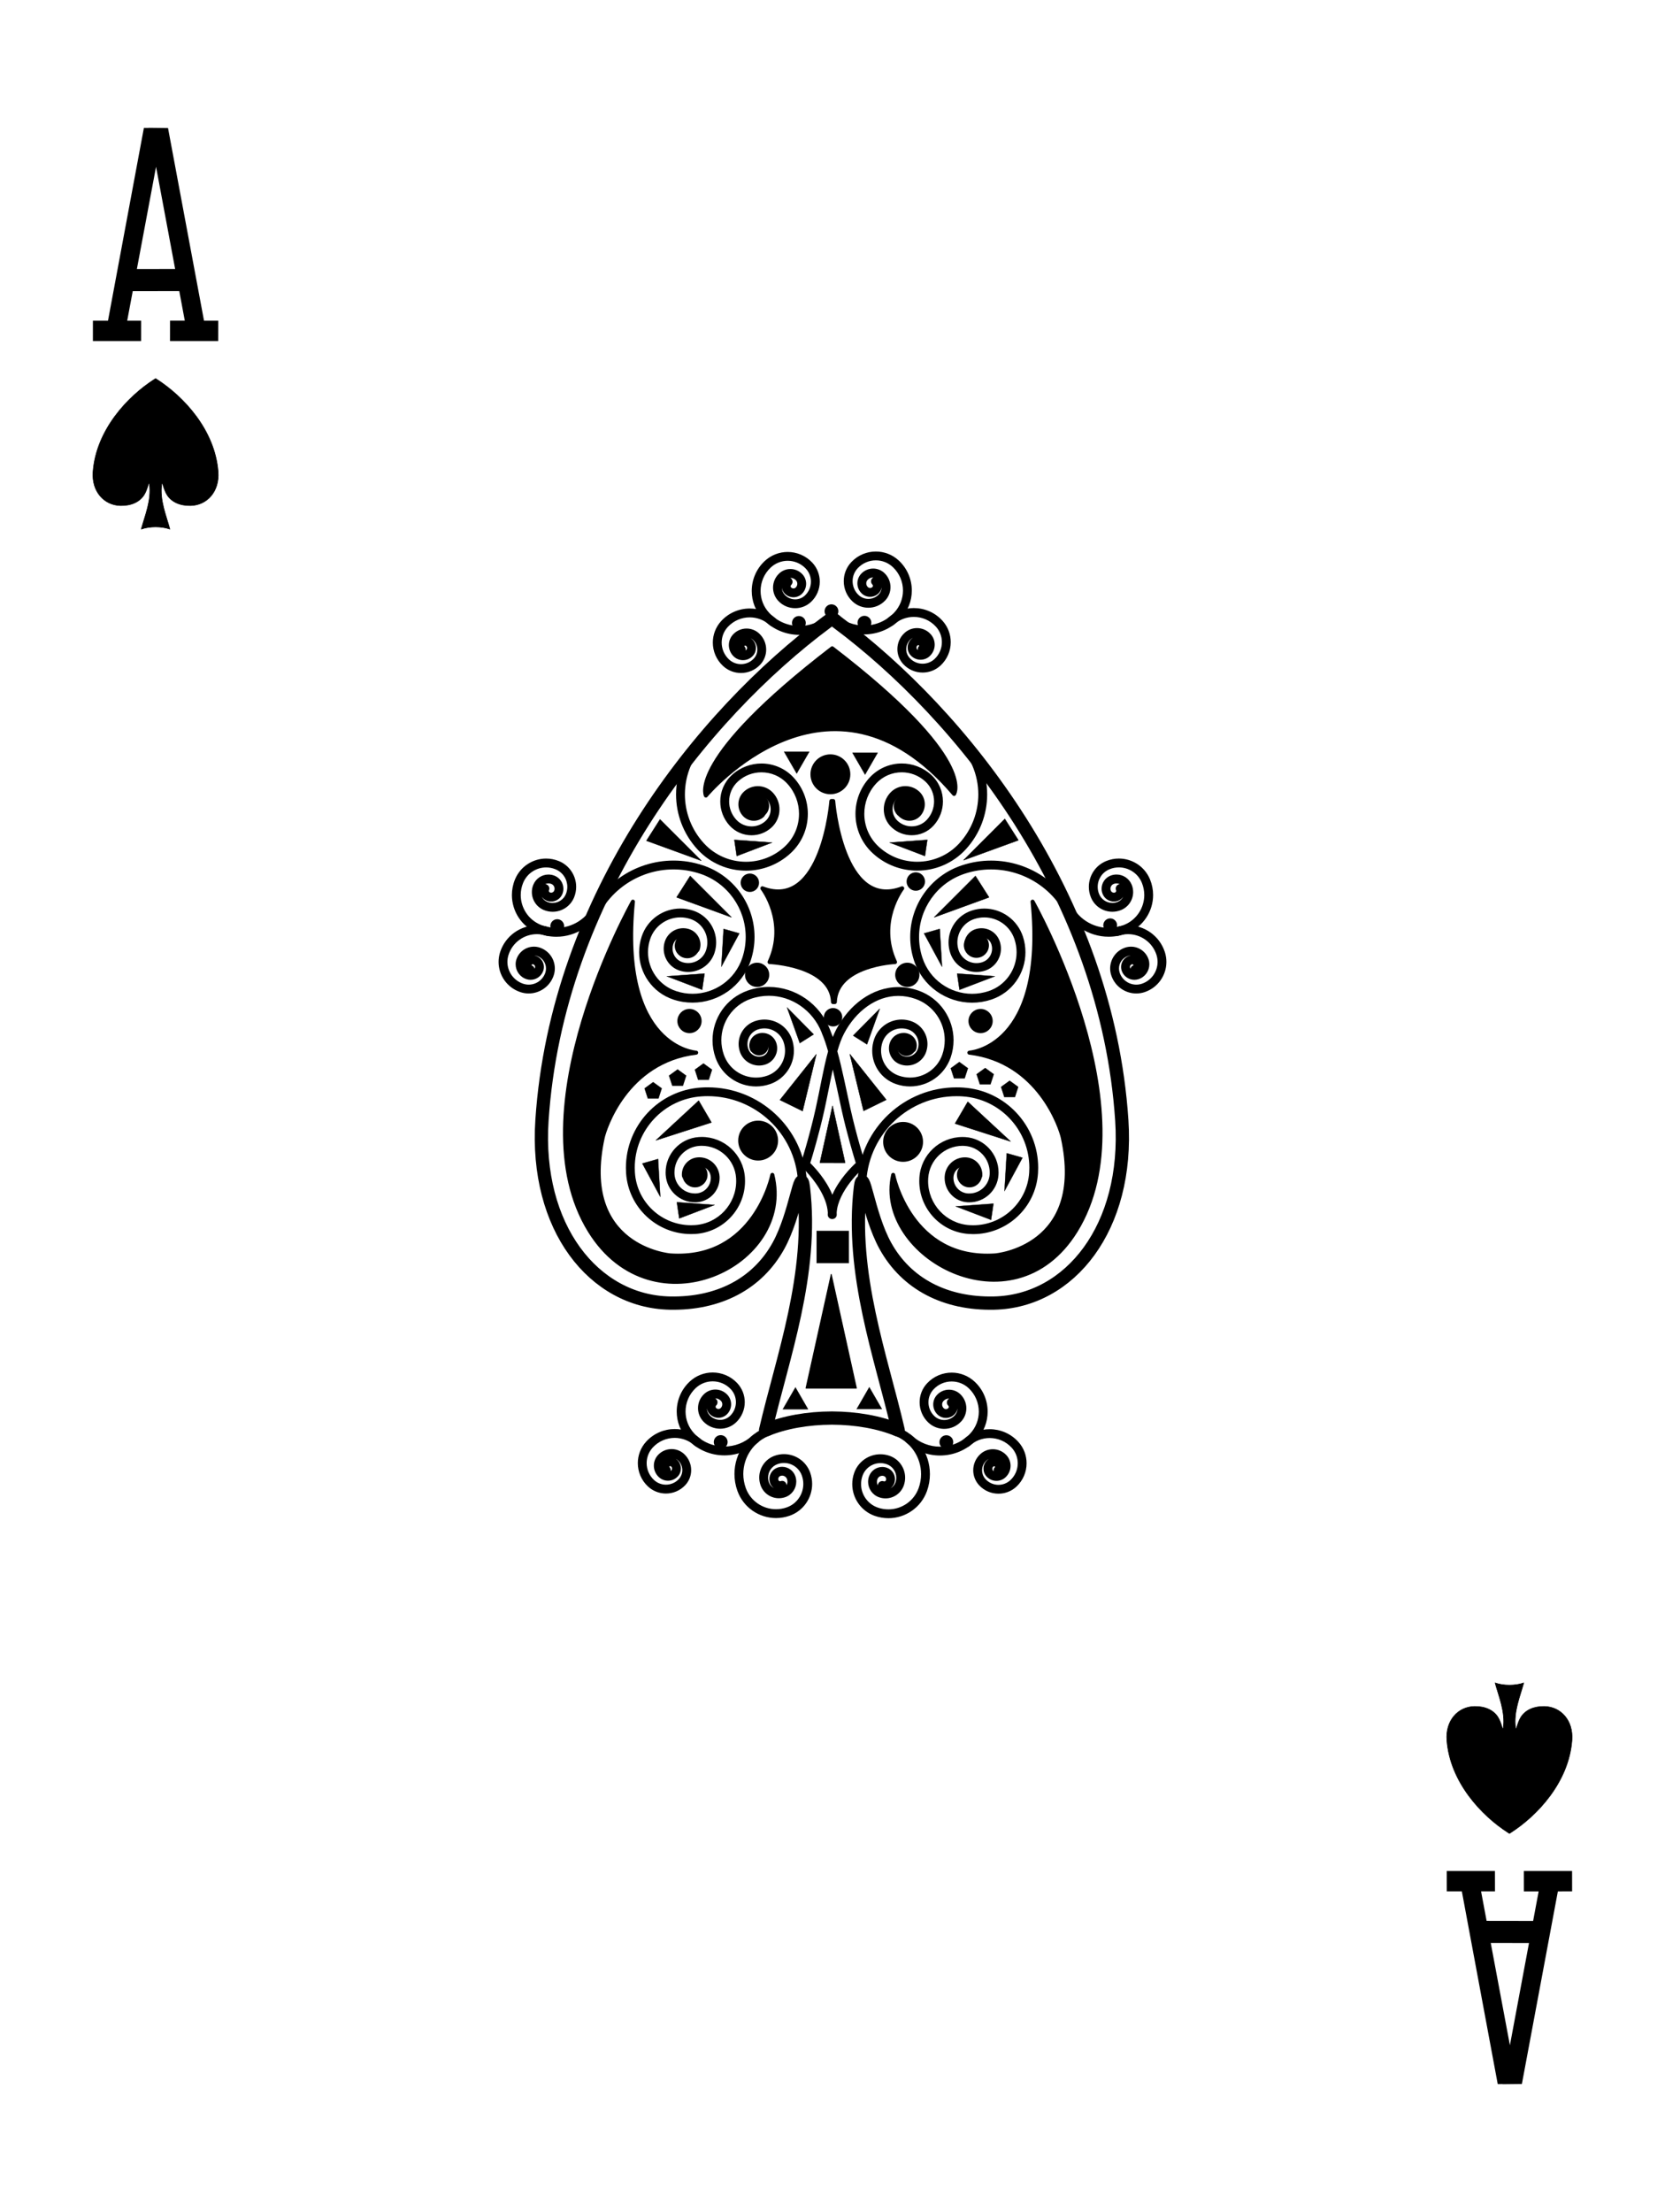 <?xml version="1.0" encoding="utf-8"?>
<!-- Generator: Adobe Illustrator 16.0.0, SVG Export Plug-In . SVG Version: 6.00 Build 0)  -->
<!DOCTYPE svg PUBLIC "-//W3C//DTD SVG 1.1//EN" "http://www.w3.org/Graphics/SVG/1.1/DTD/svg11.dtd">
<svg version="1.1" id="圖層_1" xmlns="http://www.w3.org/2000/svg" xmlns:xlink="http://www.w3.org/1999/xlink" x="0px" y="0px"
	 width="188.25px" height="250px" viewBox="0 0 188.25 250" enable-background="new 0 0 188.25 250" xml:space="preserve">
<g>
	<path display="none" fill="#F9FAF9" stroke="#000000" d="M183.416,235.551c0,7.828-6.346,14.174-14.172,14.174H19.007
		c-7.828,0-14.174-6.346-14.174-14.174V14.449c0-7.827,6.346-14.173,14.174-14.173h150.237c7.826,0,14.172,6.346,14.172,14.173
		V235.551z"/>
	<path fill-rule="evenodd" clip-rule="evenodd" stroke="#000000" stroke-width="0.065" stroke-linejoin="round" d="M17.581,42.795
		c-0.041,0.027-0.07,0.042-0.117,0.072c-3.038,1.94-6.583,5.725-6.946,10.441c-0.173,2.244,1.262,3.798,3.117,3.832
		c1.185,0.021,2.137-0.399,2.653-1.203c0.429-0.668,0.538-1.699,0.607-1.223c0.25,1.816-0.511,3.563-0.922,5.088
		c0.459-0.167,1.035-0.251,1.613-0.253h0.01c0.576,0.002,1.152,0.086,1.61,0.253c-0.411-1.525-1.17-3.271-0.921-5.088
		c0.069-0.477,0.179,0.555,0.606,1.223c0.516,0.804,1.469,1.225,2.652,1.203c1.855-0.034,3.291-1.588,3.118-3.832
		c-0.364-4.717-3.908-8.501-6.943-10.441c-0.033-0.024-0.063-0.039-0.11-0.072H17.581z"/>
	<path fill-rule="evenodd" clip-rule="evenodd" stroke="#000000" stroke-width="0.065" stroke-linejoin="round" d="M170.65,207.205
		c-0.041-0.027-0.07-0.041-0.117-0.072c-3.037-1.939-6.582-5.725-6.945-10.441c-0.174-2.244,1.262-3.797,3.117-3.832
		c1.184-0.021,2.137,0.4,2.652,1.203c0.43,0.668,0.539,1.699,0.607,1.223c0.25-1.816-0.51-3.563-0.922-5.088
		c0.459,0.168,1.035,0.252,1.613,0.254h0.01c0.578-0.002,1.152-0.086,1.611-0.254c-0.412,1.525-1.17,3.271-0.922,5.088
		c0.07,0.477,0.18-0.555,0.607-1.223c0.516-0.803,1.469-1.225,2.652-1.203c1.855,0.035,3.291,1.588,3.117,3.832
		c-0.363,4.717-3.908,8.502-6.943,10.441c-0.033,0.025-0.063,0.041-0.109,0.072H170.65z"/>
	<g>
		<polygon fill="none" points="168.549,219.594 172.873,219.6 170.715,231.152 		"/>
		<path d="M177.748,213.758l-0.004-2.301l-5.451,0.002l0.004,2.301h1.668l-0.625,3.34l-5.26-0.008l-0.625-3.334h1.572l-0.004-2.301
			h-5.449l0.002,2.301h1.705l4.057,21.781l0.545-0.004l-0.002,0.016l2.188-0.025l4.068-21.766L177.748,213.758z M172.873,219.6
			l-2.158,11.553l-2.166-11.559L172.873,219.6z"/>
	</g>
	<g>
		<polygon fill="none" points="15.476,30.407 19.802,30.401 17.643,18.847 		"/>
		<path d="M23.065,36.242l-4.067-21.767l-2.188-0.026l0.003,0.016l-0.545-0.004L12.21,36.242l-1.705,0.001l-0.002,2.301h5.449
			l0.003-2.302h-1.572l0.625-3.334l5.261-0.008l0.624,3.341l-1.667-0.001l-0.004,2.302l5.45,0.002l0.004-2.302H23.065z
			 M15.476,30.407l2.167-11.56l2.159,11.554L15.476,30.407z"/>
	</g>
	<path fill-rule="evenodd" clip-rule="evenodd" fill="none" stroke="#000000" stroke-width="1.5" stroke-linejoin="round" d="
		M94.011,69.928c-0.189,0.146-0.323,0.223-0.544,0.391c-14.08,10.457-30.506,30.86-32.19,56.296
		c-0.801,12.1,5.85,20.477,14.448,20.658c5.489,0.117,9.902-2.15,12.294-6.484c1.987-3.605,2.495-9.162,2.817-6.594
		c1.158,9.795-2.368,19.209-4.275,27.432c2.127-0.898,4.8-1.352,7.478-1.361h0.044c2.675,0.01,5.343,0.463,7.466,1.361
		c-1.904-8.223-5.426-17.637-4.268-27.432c0.322-2.568,0.828,2.988,2.813,6.594c2.389,4.334,6.803,6.602,12.291,6.484
		c8.6-0.182,15.25-8.559,14.449-20.658c-1.686-25.436-18.111-45.839-32.182-56.296c-0.152-0.134-0.278-0.25-0.508-0.391H94.011z"/>
	<path d="M70.787,132.582c-0.014-0.205-0.021-0.404-0.02-0.602l0,0c0-4.756,3.691-8.753,8.499-9.068l0,0
		c0.251-0.018,0.499-0.024,0.744-0.024l0,0c5.877,0,10.818,4.565,11.207,10.512l0,0h0.001c0.018,0.277-0.192,0.514-0.467,0.531l0,0
		c-0.276,0.018-0.514-0.191-0.531-0.467l0,0c-0.353-5.418-4.859-9.578-10.21-9.578l0,0c-0.226,0-0.45,0.008-0.677,0.023l0,0
		c-4.281,0.277-7.566,3.839-7.566,8.07l0,0c0,0.176,0.005,0.354,0.018,0.535l0,0c0.219,3.371,3.023,5.959,6.354,5.959l0,0
		c0.139,0,0.28-0.004,0.422-0.014l0,0c2.646-0.17,4.675-2.373,4.675-4.984l0,0c0-0.109-0.004-0.221-0.011-0.33l0,0
		c-0.134-2.063-1.852-3.648-3.888-3.648l0,0c-0.088,0-0.171,0.002-0.258,0.01l0,0c-1.598,0.105-2.824,1.434-2.824,3.01l0,0
		c0,0.068,0.002,0.131,0.007,0.201l0,0c0.079,1.225,1.1,2.164,2.31,2.164l0,0c0.049,0,0.104-0.002,0.152-0.002l0,0
		c0.927-0.061,1.639-0.834,1.639-1.748l0,0c0-0.039-0.002-0.08-0.004-0.117l0,0c-0.044-0.689-0.619-1.219-1.299-1.219l0,0
		c-0.035,0-0.058,0.002-0.084,0.004l0,0c-0.5,0.033-0.882,0.447-0.882,0.938l0,0c0,0.025,0.001,0.041,0.002,0.053l0,0
		c0.024,0.275-0.179,0.518-0.454,0.543l0,0c-0.275,0.023-0.519-0.18-0.542-0.453l0,0c-0.005-0.057-0.006-0.104-0.006-0.143l0,0
		c0-1.016,0.789-1.867,1.799-1.934l0,0c0.068-0.008,0.124-0.008,0.167-0.008l0,0c1.206,0,2.217,0.936,2.297,2.16l0,0
		c0.003,0.055,0.005,0.113,0.005,0.176l0,0c0,1.439-1.116,2.648-2.586,2.746l0,0c-0.062,0.002-0.13,0.004-0.204,0.006l0,0
		c-1.734-0.002-3.193-1.346-3.307-3.098l0,0c-0.006-0.094-0.009-0.184-0.009-0.27l0,0c0-2.102,1.632-3.867,3.748-4.006l0,0
		c0.117-0.01,0.229-0.012,0.333-0.014l0,0c2.563,0.002,4.715,1.99,4.886,4.586l0,0c0.008,0.129,0.013,0.26,0.013,0.393l0,0
		c0,3.137-2.436,5.775-5.612,5.984l0,0c-0.161,0.008-0.321,0.014-0.484,0.014l0,0C74.284,139.475,71.042,136.48,70.787,132.582
		L70.787,132.582z"/>
	<path d="M109.535,139.459c-3.17-0.209-5.6-2.846-5.6-5.98l0,0c0-0.131,0.002-0.266,0.014-0.396l0,0
		c0.168-2.592,2.318-4.582,4.875-4.582l0,0c0.105,0,0.215,0.002,0.322,0.01l0,0c2.125,0.141,3.754,1.906,3.754,4.008l0,0
		c0,0.09-0.004,0.176-0.01,0.266l0,0c-0.113,1.754-1.568,3.1-3.301,3.1l0,0c-0.076,0-0.145-0.002-0.217-0.006l0,0
		c-1.455-0.096-2.57-1.305-2.57-2.744l0,0c0-0.057,0-0.123,0.006-0.182l0,0c0.08-1.217,1.088-2.154,2.293-2.154l0,0
		c0.043,0,0.098,0,0.15,0.006l0,0c1.027,0.068,1.813,0.92,1.813,1.938l0,0c0,0.047,0,0.084-0.002,0.111l0,0
		c-0.008,0.275-0.24,0.492-0.516,0.484l0,0c-0.275-0.01-0.492-0.24-0.484-0.516l0,0c0.002-0.039,0.002-0.064,0.002-0.08l0,0
		c0-0.492-0.381-0.906-0.893-0.939l0,0c-0.014-0.002-0.035-0.004-0.07-0.004l0,0c-0.678,0-1.252,0.529-1.297,1.236l0,0
		c-0.002,0.021-0.004,0.057-0.004,0.1l0,0c0,0.914,0.713,1.688,1.625,1.746l0,0c0.061,0.002,0.115,0.006,0.164,0.004l0,0
		c1.207,0.002,2.225-0.939,2.305-2.16l0,0c0.004-0.074,0.006-0.141,0.006-0.205l0,0c0-1.576-1.225-2.906-2.828-3.01l0,0
		c-0.078-0.008-0.16-0.01-0.248-0.01l0,0c-2.029,0-3.744,1.586-3.879,3.654l0,0c-0.008,0.105-0.012,0.215-0.012,0.326l0,0
		c0,2.611,2.027,4.811,4.664,4.982l0,0c0.143,0.008,0.285,0.014,0.424,0.014l0,0c3.322,0,6.123-2.588,6.342-5.959l0,0
		c0.012-0.182,0.018-0.361,0.018-0.537l0,0c0-4.229-3.279-7.791-7.555-8.069l0,0c-0.225-0.015-0.449-0.022-0.676-0.021l0,0
		c-5.34-0.001-9.848,4.159-10.199,9.577l0,0v0.002c-0.018,0.275-0.256,0.484-0.531,0.467l0,0c-0.275-0.02-0.484-0.258-0.467-0.533
		l0,0c0.389-5.947,5.33-10.512,11.197-10.512l0,0c0.244,0,0.492,0.007,0.742,0.024l0,0c4.805,0.314,8.488,4.312,8.488,9.066l0,0
		c0,0.199-0.006,0.398-0.02,0.602l0,0c-0.254,3.9-3.49,6.895-7.34,6.895l0,0C109.859,139.475,109.697,139.469,109.535,139.459
		L109.535,139.459z"/>
	<path d="M94.086,137.777c-0.133,0-0.259-0.053-0.354-0.146l0,0c-0.095-0.094-0.146-0.221-0.146-0.354l0,0
		c0.001-0.078,0.005-0.156,0.01-0.232l0,0c-0.104-1.848-1.637-3.795-2.44-4.637l0,0c-0.276-0.295-0.448-0.453-0.449-0.453l0,0
		c-0.145-0.133-0.199-0.336-0.14-0.523l0,0c0.001-0.006,0.946-2.957,1.654-6.143l0,0c0.486-2.17,0.863-4.512,1.407-6.471l0,0
		c-0.218-0.76-0.45-1.451-0.705-2.043l0,0c-0.012-0.028-0.021-0.058-0.027-0.087l0,0c-1.01-2.532-3.411-4.147-5.972-4.146l0,0
		c-0.68,0-1.372,0.113-2.057,0.354l0,0c-2.036,0.714-3.308,2.627-3.309,4.668l0,0c0.001,0.546,0.091,1.1,0.283,1.644l0,0
		c0.557,1.586,2.049,2.58,3.64,2.58l0,0c0.426,0,0.857-0.07,1.281-0.22l0,0c1.229-0.433,1.997-1.589,1.998-2.818l0,0
		c-0.001-0.33-0.055-0.664-0.171-0.992l0,0c-0.331-0.943-1.217-1.531-2.16-1.531l0,0c-0.252,0-0.507,0.041-0.761,0.131l0,0
		c-0.713,0.249-1.157,0.919-1.158,1.634l0,0c0,0.19,0.032,0.383,0.1,0.575l0,0c0.185,0.527,0.683,0.858,1.212,0.858l0,0
		c0.143,0,0.286-0.023,0.427-0.072l0,0c0.382-0.135,0.621-0.495,0.621-0.877l0,0c0-0.102-0.017-0.205-0.053-0.308l0,0
		c-0.094-0.266-0.342-0.429-0.606-0.43l0,0c-0.07,0-0.141,0.011-0.214,0.037l0,0c-0.171,0.059-0.276,0.219-0.277,0.391l0,0
		c0.001,0.044,0.009,0.09,0.025,0.137l0,0v0.002c0.091,0.26-0.046,0.545-0.307,0.637l0,0c-0.261,0.091-0.546-0.046-0.637-0.307l0,0
		c-0.055-0.153-0.082-0.312-0.081-0.469l0,0c-0.001-0.585,0.364-1.131,0.944-1.334l0,0c0.179-0.063,0.364-0.094,0.546-0.094l0,0
		c0.678,0,1.312,0.422,1.55,1.098l0,0c0.074,0.211,0.109,0.428,0.109,0.64l0,0c0,0.797-0.496,1.538-1.289,1.82l0,0
		c-0.251,0.088-0.508,0.129-0.759,0.129l0,0c-0.943,0-1.824-0.589-2.155-1.526l0,0c-0.105-0.299-0.156-0.605-0.156-0.907l0,0
		c-0.001-1.128,0.704-2.183,1.827-2.576l0,0c0.359-0.128,0.729-0.188,1.092-0.188l0,0c1.356,0,2.626,0.846,3.104,2.198l0,0
		c0.154,0.438,0.228,0.885,0.228,1.325l0,0c0,1.645-1.027,3.183-2.666,3.761l0,0c-0.533,0.188-1.077,0.277-1.613,0.277l0,0
		c-2.005,0-3.88-1.251-4.584-3.248l0,0c-0.229-0.652-0.339-1.319-0.338-1.976l0,0c-0.001-2.455,1.53-4.751,3.976-5.611l0,0
		c0.791-0.278,1.597-0.412,2.389-0.412l0,0c3.015,0.002,5.801,1.911,6.937,4.869l0,0c0.006,0.018,0.012,0.034,0.017,0.052l0,0
		c0.098,0.234,0.192,0.479,0.283,0.735l0,0c0.118-0.298,0.243-0.579,0.379-0.84l0,0c1.457-2.787,4.05-4.794,7.031-4.8l0,0
		c0.74,0,1.502,0.126,2.266,0.396l0,0c2.445,0.861,3.975,3.157,3.975,5.611l0,0c0,0.655-0.109,1.321-0.338,1.976l0,0
		c-0.705,1.998-2.578,3.248-4.584,3.247l0,0c-0.535,0.001-1.08-0.089-1.613-0.276l0,0c-1.639-0.577-2.666-2.115-2.664-3.761l0,0
		c-0.002-0.44,0.072-0.889,0.227-1.324l0,0c0.477-1.353,1.746-2.199,3.104-2.199l0,0c0.361,0,0.73,0.06,1.092,0.188l0,0
		c1.123,0.396,1.826,1.448,1.824,2.576l0,0c0,0.301-0.051,0.606-0.154,0.907l0,0c-0.33,0.939-1.213,1.528-2.156,1.526l0,0
		c-0.254,0.002-0.51-0.042-0.758-0.129l0,0c-0.793-0.279-1.289-1.023-1.289-1.82l0,0c0-0.211,0.033-0.43,0.109-0.64l0,0
		c0.238-0.676,0.873-1.098,1.551-1.098l0,0c0.178,0,0.365,0.028,0.545,0.094l0,0c0.58,0.206,0.945,0.749,0.943,1.334l0,0
		c0.002,0.158-0.027,0.314-0.076,0.464l0,0c-0.088,0.261-0.373,0.401-0.635,0.313l0,0c-0.262-0.088-0.402-0.371-0.313-0.633l0,0
		c0.018-0.055,0.023-0.104,0.025-0.145l0,0c-0.002-0.171-0.107-0.332-0.281-0.392l0,0c-0.068-0.025-0.137-0.036-0.209-0.036l0,0
		c-0.266,0-0.514,0.165-0.607,0.434l0,0c-0.035,0.098-0.053,0.199-0.053,0.304l0,0c0,0.383,0.238,0.743,0.619,0.876l0,0
		c0.143,0.05,0.287,0.073,0.428,0.073l0,0c0.529,0,1.027-0.329,1.213-0.856l0,0c0.066-0.194,0.098-0.388,0.098-0.577l0,0
		c0-0.714-0.443-1.385-1.156-1.634l0,0c-0.254-0.09-0.508-0.131-0.76-0.131l0,0c-0.943,0-1.83,0.589-2.16,1.533l0,0
		c-0.117,0.326-0.17,0.66-0.17,0.99l0,0c0,1.229,0.768,2.386,1.996,2.818l0,0c0.426,0.148,0.857,0.219,1.281,0.219l0,0
		c1.592,0,3.082-0.992,3.641-2.578l0,0c0.189-0.547,0.281-1.1,0.281-1.645l0,0c0-2.04-1.273-3.953-3.309-4.669l0,0
		c-0.658-0.232-1.303-0.338-1.932-0.338l0,0c-2.502-0.006-4.811,1.718-6.146,4.264l0,0c-0.285,0.541-0.533,1.223-0.756,1.996l0,0
		c0.545,1.964,0.986,4.256,1.477,6.459l0,0c0.672,3.02,1.555,5.831,1.646,6.12l0,0c0.08,0.197,0.027,0.426-0.137,0.568l0,0
		c0,0-0.186,0.158-0.477,0.453l0,0c-0.293,0.295-0.684,0.719-1.074,1.227l0,0c-0.734,0.957-1.436,2.211-1.51,3.406l0,0
		c0.004,0.074,0.007,0.15,0.008,0.227l0,0c0,0.133-0.052,0.26-0.146,0.354l0,0c-0.094,0.094-0.22,0.146-0.354,0.146l0,0H94.086
		L94.086,137.777z M94.108,135.029c0.748-1.721,2.095-3.072,2.648-3.592l0,0c-0.256-0.826-1-3.299-1.588-5.944l0,0
		c-0.344-1.556-0.667-3.148-1.011-4.618l0,0c-0.324,1.474-0.62,3.09-0.96,4.63l0,0c-0.587,2.641-1.329,5.111-1.586,5.939l0,0
		C92.131,131.965,93.401,133.316,94.108,135.029L94.108,135.029z"/>
	<path d="M103.711,98.398c-1.795,0-3.6-0.646-5.025-1.956l0,0c-1.303-1.191-1.965-2.827-1.963-4.463l0,0
		c-0.002-1.459,0.525-2.929,1.592-4.088l0,0c0.973-1.063,2.309-1.604,3.643-1.604l0,0c1.191-0.001,2.391,0.431,3.34,1.3l0,0
		c0.871,0.799,1.314,1.894,1.314,2.989l0,0c0,0.977-0.354,1.961-1.066,2.738l0,0c-0.658,0.718-1.563,1.085-2.465,1.084l0,0
		c-0.807,0-1.619-0.291-2.258-0.879l0,0c-0.596-0.546-0.9-1.296-0.9-2.046l0,0c0-0.668,0.242-1.344,0.73-1.873l0,0
		c0.455-0.499,1.084-0.754,1.709-0.754l0,0c0.559,0,1.123,0.203,1.566,0.61l0,0c0.422,0.385,0.637,0.916,0.635,1.442l0,0
		c0,0.472-0.17,0.946-0.514,1.322l0,0c-0.326,0.355-0.779,0.538-1.227,0.538l0,0c-0.4,0-0.807-0.146-1.125-0.438l0,0
		c-0.203-0.187-0.217-0.503-0.029-0.706l0,0c0.186-0.204,0.502-0.218,0.705-0.031l0,0c0.129,0.118,0.287,0.174,0.449,0.175l0,0
		c0.182-0.001,0.357-0.071,0.488-0.215l0,0c0.17-0.186,0.252-0.414,0.252-0.646l0,0c0-0.261-0.102-0.516-0.309-0.704l0,0
		c-0.258-0.234-0.572-0.347-0.893-0.348l0,0c-0.359,0.001-0.711,0.143-0.973,0.429l0,0c-0.314,0.341-0.465,0.766-0.467,1.197l0,0
		c0.002,0.482,0.193,0.957,0.576,1.309l0,0c0.449,0.413,1.014,0.615,1.582,0.615l0,0c0.637,0,1.266-0.255,1.729-0.758l0,0
		c0.539-0.59,0.801-1.326,0.803-2.063l0,0c-0.002-0.829-0.332-1.648-0.99-2.251l0,0c-0.76-0.697-1.711-1.038-2.664-1.038l0,0
		c-1.066,0-2.127,0.43-2.906,1.279l0,0c-0.891,0.97-1.328,2.191-1.328,3.412l0,0c0,1.369,0.551,2.729,1.639,3.727l0,0
		c1.236,1.134,2.793,1.692,4.35,1.692l0,0c1.744,0,3.479-0.702,4.752-2.087l0,0c1.438-1.572,2.146-3.549,2.148-5.524l0,0
		c-0.002-2.213-0.891-4.414-2.65-6.028l0,0v0.001c-0.203-0.188-0.217-0.504-0.031-0.707l0,0c0.188-0.204,0.504-0.218,0.707-0.031
		l0,0c1.973,1.809,2.975,4.285,2.975,6.766l0,0c0,2.214-0.799,4.438-2.412,6.2l0,0c-1.467,1.598-3.475,2.411-5.484,2.411l0,0
		C103.715,98.398,103.713,98.398,103.711,98.398L103.711,98.398z"/>
	<path d="M78.85,95.987c-1.614-1.762-2.413-3.986-2.412-6.199l0,0c-0.001-2.48,1.002-4.958,2.974-6.767l0,0h0.001
		c0.204-0.186,0.52-0.173,0.706,0.031l0,0c0.187,0.203,0.174,0.52-0.029,0.706l0,0c-1.761,1.613-2.651,3.814-2.652,6.029l0,0
		c0.001,1.975,0.71,3.951,2.15,5.522l0,0c1.271,1.387,3.007,2.088,4.753,2.088l0,0c1.558,0,3.117-0.559,4.357-1.692l0,0
		c1.09-0.998,1.641-2.357,1.641-3.727l0,0c0-1.221-0.438-2.441-1.33-3.413l0,0c-0.78-0.849-1.842-1.277-2.913-1.278l0,0
		c-0.955,0.001-1.908,0.342-2.667,1.037l0,0c-0.658,0.604-0.99,1.424-0.99,2.252l0,0c0,0.738,0.264,1.474,0.803,2.063l0,0
		c0.464,0.505,1.093,0.759,1.729,0.76l0,0c0.568,0,1.135-0.202,1.587-0.616l0,0c0.384-0.351,0.575-0.827,0.576-1.309l0,0
		c-0.001-0.43-0.153-0.856-0.467-1.198l0,0c-0.262-0.285-0.616-0.428-0.976-0.428l0,0c-0.322,0-0.64,0.113-0.894,0.347l0,0
		c-0.208,0.19-0.311,0.445-0.312,0.705l0,0c0.001,0.232,0.082,0.459,0.252,0.645l0,0c0.132,0.145,0.309,0.215,0.491,0.216l0,0
		c0.163-0.001,0.322-0.058,0.452-0.176l0,0c0.204-0.186,0.521-0.171,0.707,0.033l0,0c0.186,0.204,0.17,0.521-0.033,0.707l0,0
		c-0.319,0.29-0.725,0.437-1.126,0.436l0,0c-0.447,0.001-0.9-0.183-1.228-0.539l0,0c-0.345-0.374-0.516-0.851-0.516-1.321l0,0
		c0-0.528,0.215-1.058,0.636-1.442l0,0c0.444-0.407,1.011-0.61,1.569-0.61l0,0c0.626,0,1.255,0.254,1.712,0.752l0,0
		c0.487,0.531,0.731,1.206,0.73,1.875l0,0c0.001,0.75-0.305,1.5-0.901,2.047l0,0c-0.642,0.586-1.455,0.878-2.262,0.878l0,0
		c-0.902,0-1.809-0.365-2.467-1.083l0,0c-0.713-0.778-1.067-1.763-1.066-2.739l0,0c-0.001-1.096,0.444-2.191,1.315-2.989l0,0
		c0.948-0.87,2.15-1.3,3.343-1.3l0,0c1.337,0,2.675,0.54,3.649,1.603l0,0c1.066,1.16,1.595,2.629,1.594,4.089l0,0
		c0.001,1.637-0.662,3.271-1.966,4.464l0,0c-1.43,1.308-3.236,1.956-5.032,1.956l0,0C82.328,98.399,80.317,97.586,78.85,95.987
		L78.85,95.987z"/>
	<path d="M76.135,112.969c-2.37-0.782-3.872-2.984-3.872-5.352l0,0c0-0.586,0.091-1.183,0.285-1.767l0,0
		c0.641-1.939,2.441-3.168,4.376-3.168l0,0c0.479,0,0.968,0.075,1.446,0.234l0,0c1.593,0.526,2.603,2.005,2.602,3.596l0,0
		c0,0.395-0.062,0.794-0.191,1.188l0,0c-0.436,1.315-1.657,2.148-2.973,2.148l0,0c-0.326,0-0.656-0.051-0.981-0.157l0,0
		c-1.095-0.362-1.789-1.379-1.789-2.474l0,0c0-0.27,0.043-0.547,0.133-0.816l0,0c0.304-0.917,1.155-1.499,2.072-1.499l0,0
		c0.228,0,0.459,0.035,0.686,0.111l0,0c0.775,0.256,1.269,0.978,1.269,1.754l0,0c0,0.19-0.031,0.386-0.093,0.577l0,0
		c-0.086,0.262-0.369,0.405-0.631,0.319l0,0c-0.263-0.087-0.406-0.369-0.32-0.631l0,0c0.03-0.09,0.043-0.18,0.043-0.266l0,0
		c0-0.355-0.226-0.688-0.583-0.806l0,0c-0.123-0.041-0.246-0.06-0.37-0.06l0,0c-0.495,0-0.96,0.315-1.123,0.814l0,0
		c-0.056,0.166-0.081,0.334-0.081,0.501l0,0c0,0.673,0.427,1.302,1.102,1.523l0,0c0.222,0.074,0.447,0.107,0.668,0.107l0,0
		c0.895,0,1.729-0.566,2.022-1.461l0,0c0.096-0.293,0.142-0.587,0.142-0.876l0,0c0-1.17-0.742-2.261-1.915-2.646l0,0
		c-0.378-0.124-0.758-0.183-1.133-0.183l0,0c-1.514,0-2.926,0.961-3.426,2.48l0,0c-0.16,0.482-0.235,0.971-0.235,1.453l0,0
		c0,1.945,1.235,3.76,3.185,4.402l0,0c0.616,0.203,1.242,0.3,1.857,0.3l0,0c2.485,0,4.801-1.578,5.622-4.066l0,0
		c0.258-0.785,0.382-1.579,0.382-2.36l0,0c-0.001-3.159-2.006-6.103-5.17-7.147l0,0c-0.994-0.327-2-0.482-2.99-0.482l0,0
		c-4.001,0-7.729,2.54-9.052,6.548l0,0h0.001c-0.087,0.264-0.369,0.405-0.632,0.318l0,0c-0.263-0.086-0.405-0.368-0.318-0.631l0,0
		c1.463-4.429,5.578-7.235,10.001-7.235l0,0c1.094,0,2.207,0.171,3.303,0.534l0,0c3.585,1.184,5.857,4.516,5.857,8.096l0,0
		c0,0.886-0.14,1.787-0.433,2.674l0,0c-0.961,2.908-3.665,4.753-6.571,4.753l0,0C77.585,113.32,76.854,113.207,76.135,112.969
		L76.135,112.969z"/>
	<path d="M103.344,108.567c-0.295-0.888-0.434-1.79-0.434-2.677l0,0c0-3.578,2.27-6.909,5.85-8.093l0,0
		c1.092-0.362,2.203-0.534,3.297-0.534l0,0c4.416,0,8.525,2.808,9.984,7.235l0,0c0.086,0.263-0.055,0.545-0.318,0.632l0,0
		c-0.262,0.086-0.545-0.057-0.631-0.319l0,0c-1.32-4.009-5.041-6.548-9.035-6.549l0,0c-0.988,0.001-1.994,0.155-2.982,0.484l0,0
		c-3.16,1.043-5.164,3.986-5.164,7.144l0,0c0,0.782,0.123,1.577,0.383,2.363l0,0c0.82,2.489,3.133,4.065,5.611,4.066l0,0
		c0.613-0.001,1.236-0.097,1.854-0.3l0,0c1.945-0.643,3.18-2.456,3.18-4.401l0,0c0-0.482-0.076-0.972-0.236-1.455l0,0
		c-0.498-1.519-1.908-2.479-3.418-2.479l0,0c-0.375,0-0.754,0.058-1.131,0.183l0,0c-1.17,0.386-1.91,1.478-1.912,2.647l0,0
		c0.002,0.29,0.045,0.583,0.143,0.874l0,0c0.295,0.896,1.127,1.463,2.018,1.463l0,0c0.221,0,0.445-0.034,0.666-0.108l0,0
		c0.672-0.221,1.1-0.85,1.1-1.522l0,0c0-0.166-0.025-0.337-0.08-0.503l0,0c-0.164-0.498-0.627-0.813-1.121-0.813l0,0
		c-0.123,0-0.248,0.019-0.371,0.06l0,0c-0.354,0.117-0.58,0.449-0.58,0.805l0,0c0,0.09,0.014,0.176,0.043,0.262l0,0
		c0.088,0.262-0.053,0.545-0.314,0.634l0,0c-0.262,0.089-0.545-0.052-0.633-0.313l0,0c-0.066-0.195-0.096-0.395-0.096-0.583l0,0
		c0-0.776,0.492-1.497,1.264-1.752l0,0c0.229-0.077,0.461-0.112,0.688-0.112l0,0c0.916-0.001,1.768,0.583,2.07,1.502l0,0
		c0.088,0.268,0.131,0.543,0.131,0.814l0,0c0,1.094-0.691,2.109-1.785,2.473l0,0c-0.324,0.106-0.654,0.157-0.98,0.157l0,0
		c-1.314,0.001-2.533-0.834-2.967-2.148l0,0c-0.131-0.394-0.193-0.795-0.193-1.188l0,0c0-1.592,1.008-3.07,2.598-3.596l0,0
		c0.479-0.159,0.965-0.235,1.445-0.235l0,0c1.932,0,3.729,1.229,4.369,3.168l0,0c0.191,0.584,0.285,1.181,0.283,1.768l0,0
		c0.002,2.366-1.498,4.568-3.865,5.352l0,0c-0.719,0.235-1.447,0.35-2.166,0.35l0,0C107.002,113.32,104.303,111.475,103.344,108.567
		L103.344,108.567z"/>
	<g>
		<path d="M100.443,171.584c-0.52,0-1.049-0.088-1.564-0.271l0,0c-1.555-0.559-2.521-2.021-2.521-3.584l0,0
			c0-0.428,0.07-0.863,0.225-1.285l0,0c0.461-1.285,1.668-2.086,2.959-2.086l0,0c0.354,0,0.713,0.059,1.064,0.186l0,0
			c1.068,0.385,1.732,1.391,1.732,2.463l0,0c0,0.293-0.051,0.592-0.154,0.885l0,0c-0.322,0.895-1.164,1.453-2.064,1.453l0,0
			c-0.248,0-0.498-0.043-0.74-0.129l0,0c-0.758-0.273-1.23-0.984-1.23-1.746l0,0c0-0.207,0.035-0.424,0.111-0.627l0,0
			c0.232-0.646,0.84-1.049,1.49-1.049l0,0c0.176,0,0.357,0.029,0.535,0.094l0,0c0.559,0.201,0.906,0.725,0.904,1.285l0,0
			c0,0.154-0.025,0.309-0.08,0.463l0,0c-0.086,0.24-0.242,0.436-0.436,0.572l0,0c0.256-0.135,0.465-0.359,0.568-0.65l0,0
			c0.064-0.186,0.096-0.371,0.096-0.551l0,0c0-0.662-0.41-1.285-1.07-1.521l0,0c-0.242-0.086-0.484-0.127-0.727-0.127l0,0
			c-0.879,0-1.705,0.545-2.02,1.424l0,0c-0.113,0.313-0.166,0.631-0.166,0.947l0,0c0,1.15,0.715,2.23,1.859,2.643l0,0
			c0.406,0.145,0.82,0.213,1.229,0.213l0,0c1.49,0,2.889-0.922,3.422-2.406l0,0c0.188-0.523,0.275-1.055,0.275-1.576l0,0
			c0-1.916-1.186-3.713-3.092-4.393l0,0l0,0c-0.26-0.094-0.396-0.381-0.303-0.641l0,0c0.092-0.26,0.379-0.396,0.639-0.303l0,0
			c2.314,0.83,3.756,3.01,3.756,5.336l0,0c0,0.635-0.107,1.281-0.334,1.914l0,0c-0.68,1.891-2.461,3.068-4.359,3.068l0,0
			C100.445,171.584,100.445,171.584,100.443,171.584L100.443,171.584z M99.199,167.186c-0.035,0.09-0.051,0.186-0.051,0.283l0,0
			c0,0.143,0.037,0.281,0.104,0.406l0,0c0.002-0.053,0.01-0.105,0.029-0.156l0,0c0.09-0.262,0.377-0.396,0.637-0.305l0,0
			c0.023,0.006,0.045,0.01,0.068,0.01l0,0c0.078,0,0.156-0.049,0.18-0.121l0,0c0.018-0.049,0.023-0.09,0.023-0.131l0,0
			c0-0.15-0.092-0.293-0.244-0.346l0,0c-0.066-0.023-0.131-0.033-0.195-0.033l0,0C99.512,166.793,99.285,166.939,99.199,167.186
			L99.199,167.186z"/>
		<path d="M106.281,164.5c-1.395,0.002-2.795-0.512-3.889-1.545l0,0l0,0c-0.201-0.189-0.211-0.506-0.02-0.707l0,0
			c0.188-0.199,0.504-0.209,0.707-0.02l0,0c0.902,0.852,2.051,1.271,3.201,1.271l0,0c1.242,0,2.477-0.488,3.396-1.461l0,0
			c0.664-0.705,0.99-1.6,0.992-2.496l0,0c-0.002-0.967-0.383-1.928-1.139-2.643l0,0c-0.545-0.514-1.234-0.766-1.928-0.768l0,0
			c-0.748,0.002-1.49,0.295-2.043,0.883l0,0c-0.393,0.416-0.584,0.941-0.584,1.471l0,0c0,0.57,0.225,1.137,0.672,1.563l0,0
			c0.313,0.295,0.709,0.439,1.109,0.439l0,0c0.43,0,0.855-0.17,1.176-0.506l0,0c0.215-0.227,0.32-0.51,0.324-0.801l0,0
			c-0.033,0.232-0.139,0.461-0.314,0.646l0,0c-0.268,0.281-0.629,0.428-0.992,0.426l0,0c-0.334,0.002-0.674-0.123-0.936-0.371l0,0
			c-0.332-0.311-0.5-0.734-0.498-1.152l0,0c-0.002-0.389,0.145-0.783,0.432-1.086l0,0c0.363-0.387,0.859-0.584,1.35-0.582l0,0
			c0.457-0.002,0.918,0.168,1.273,0.506l0,0c0.455,0.43,0.688,1.012,0.688,1.596l0,0c0,0.537-0.197,1.082-0.6,1.506l0,0
			c-0.514,0.541-1.209,0.82-1.902,0.818l0,0c-0.643,0.002-1.291-0.236-1.797-0.713l0,0c-0.654-0.619-0.986-1.457-0.984-2.289l0,0
			c-0.002-0.773,0.283-1.553,0.855-2.158l0,0c0.748-0.793,1.762-1.195,2.771-1.195l0,0c0.936,0,1.879,0.348,2.613,1.041l0,0
			c0.965,0.908,1.453,2.141,1.451,3.369l0,0c0.002,1.141-0.418,2.287-1.264,3.184l0,0c-1.113,1.176-2.617,1.773-4.119,1.773l0,0
			C106.285,164.5,106.283,164.5,106.281,164.5L106.281,164.5z M106.678,158.33c-0.109,0.115-0.16,0.256-0.16,0.4l0,0
			c0,0.156,0.059,0.309,0.184,0.426l0,0c0.07,0.066,0.158,0.098,0.25,0.098l0,0c0.098,0,0.193-0.037,0.268-0.113l0,0
			c0.037-0.039,0.053-0.084,0.053-0.133l0,0c0-0.053-0.02-0.104-0.061-0.143l0,0c-0.199-0.189-0.209-0.506-0.018-0.707l0,0
			c0.037-0.039,0.082-0.072,0.129-0.096l0,0c-0.008-0.002-0.016-0.002-0.023-0.002l0,0
			C107.068,158.063,106.846,158.15,106.678,158.33L106.678,158.33z"/>
		<path d="M112.887,168.813c-0.803,0.002-1.607-0.324-2.193-0.961l0,0c-0.438-0.477-0.658-1.082-0.658-1.682l0,0
			c0-0.67,0.271-1.342,0.805-1.83l0,0c0.398-0.367,0.908-0.553,1.412-0.551l0,0c0.561-0.002,1.127,0.229,1.537,0.676l0,0
			c0.313,0.336,0.467,0.77,0.467,1.195l0,0c0,0.477-0.193,0.955-0.572,1.305l0,0c-0.289,0.266-0.662,0.4-1.025,0.4l0,0
			c-0.408,0-0.818-0.168-1.115-0.488l0,0c-0.23-0.252-0.35-0.574-0.348-0.891l0,0c-0.002-0.352,0.143-0.711,0.424-0.965l0,0
			c0.051-0.047,0.105-0.09,0.162-0.125l0,0c-0.094,0.045-0.184,0.105-0.266,0.18l0,0c-0.32,0.293-0.48,0.689-0.48,1.094l0,0
			c0,0.359,0.129,0.717,0.393,1.004l0,0c0.391,0.424,0.922,0.639,1.459,0.641l0,0c0.482-0.002,0.959-0.174,1.34-0.523l0,0
			c0.559-0.516,0.84-1.213,0.842-1.916l0,0c-0.002-0.629-0.227-1.258-0.688-1.76l0,0c-0.668-0.727-1.574-1.09-2.486-1.092l0,0
			c-0.816,0-1.635,0.295-2.283,0.893l0,0v0.002c-0.203,0.186-0.52,0.174-0.707-0.029l0,0c-0.188-0.205-0.174-0.521,0.029-0.707l0,0
			c0.84-0.773,1.904-1.158,2.961-1.156l0,0c1.18-0.002,2.359,0.475,3.223,1.414l0,0c0.637,0.689,0.951,1.566,0.949,2.436l0,0
			c0.002,0.971-0.393,1.941-1.162,2.652l0,0c-0.57,0.525-1.295,0.785-2.014,0.785l0,0
			C112.889,168.813,112.889,168.813,112.887,168.813L112.887,168.813z M112.295,165.76c-0.066,0.059-0.1,0.139-0.1,0.227l0,0
			c0,0.076,0.025,0.15,0.084,0.213l0,0c0.023,0.025,0.051,0.049,0.08,0.07l0,0c-0.037-0.166,0.012-0.346,0.145-0.471l0,0
			c0.01-0.01,0.01-0.016,0.01-0.021l0,0c0-0.006,0-0.01-0.004-0.012l0,0c-0.033-0.035-0.07-0.049-0.111-0.051l0,0
			C112.363,165.715,112.328,165.729,112.295,165.76L112.295,165.76z"/>
	</g>
	<g>
		<path d="M83.375,168.5c-0.229-0.633-0.335-1.279-0.335-1.914l0,0c0-2.328,1.442-4.506,3.756-5.336l0,0
			c0.259-0.092,0.546,0.041,0.639,0.301l0,0c0.094,0.262-0.042,0.547-0.302,0.641l0,0c-1.905,0.684-3.092,2.479-3.093,4.395l0,0
			c0.001,0.521,0.088,1.053,0.275,1.576l0,0c0.532,1.484,1.933,2.406,3.424,2.406l0,0c0.406,0,0.82-0.068,1.227-0.213l0,0
			c1.146-0.41,1.859-1.492,1.859-2.645l0,0c0-0.314-0.054-0.635-0.166-0.947l0,0c-0.313-0.877-1.141-1.422-2.02-1.422l0,0
			c-0.242,0-0.484,0.039-0.726,0.129l0,0c-0.66,0.234-1.07,0.857-1.071,1.52l0,0c0.001,0.182,0.03,0.363,0.096,0.547l0,0
			c0.104,0.291,0.311,0.516,0.565,0.65l0,0c-0.192-0.135-0.347-0.33-0.433-0.568l0,0c-0.055-0.152-0.081-0.311-0.081-0.463l0,0
			c0-0.561,0.35-1.086,0.9-1.285l0,0c0.18-0.066,0.364-0.096,0.54-0.096l0,0c0.651,0,1.259,0.404,1.491,1.049l0,0
			c0.073,0.205,0.109,0.418,0.109,0.627l0,0c0.001,0.762-0.472,1.475-1.231,1.748l0,0c-0.241,0.084-0.49,0.127-0.738,0.127l0,0
			c-0.9,0-1.742-0.557-2.063-1.451l0,0c-0.105-0.293-0.155-0.592-0.155-0.885l0,0c0-1.074,0.665-2.078,1.731-2.461l0,0
			c0.352-0.129,0.713-0.188,1.065-0.188l0,0c1.29,0,2.499,0.801,2.961,2.084l0,0c0.151,0.422,0.224,0.857,0.224,1.285l0,0
			c0,1.563-0.967,3.027-2.522,3.586l0,0c-0.516,0.184-1.044,0.271-1.563,0.271l0,0C85.837,171.57,84.055,170.391,83.375,168.5
			L83.375,168.5z M88.902,167.705c0.017,0.051,0.025,0.102,0.026,0.152l0,0c0.066-0.123,0.103-0.264,0.103-0.406l0,0
			c0-0.096-0.016-0.193-0.05-0.287l0,0c-0.086-0.24-0.312-0.389-0.551-0.389l0,0c-0.066,0-0.129,0.012-0.196,0.035l0,0
			c-0.15,0.055-0.243,0.195-0.244,0.346l0,0c0,0.041,0.008,0.082,0.023,0.125l0,0c0.025,0.078,0.101,0.127,0.181,0.127l0,0
			c0.021,0,0.044-0.004,0.072-0.012l0,0c0.054-0.02,0.109-0.029,0.163-0.029l0,0C88.637,167.367,88.831,167.498,88.902,167.705
			L88.902,167.705z"/>
		<path d="M77.775,162.709c-0.843-0.895-1.264-2.041-1.263-3.182l0,0c-0.001-1.229,0.487-2.461,1.452-3.369l0,0
			c0.734-0.695,1.677-1.041,2.613-1.041l0,0c1.01,0,2.021,0.402,2.77,1.193l0,0c0.573,0.607,0.858,1.387,0.858,2.16l0,0
			c0,0.834-0.333,1.67-0.986,2.289l0,0c-0.505,0.477-1.153,0.713-1.796,0.713l0,0c-0.693,0-1.39-0.277-1.903-0.82l0,0
			c-0.399-0.422-0.6-0.967-0.599-1.506l0,0c-0.001-0.58,0.23-1.166,0.688-1.594l0,0c0.356-0.338,0.817-0.508,1.272-0.508l0,0
			c0.491,0,0.985,0.197,1.35,0.582l0,0c0.288,0.305,0.433,0.699,0.432,1.088l0,0c0.001,0.418-0.167,0.84-0.497,1.152l0,0
			c-0.263,0.248-0.604,0.371-0.937,0.371l0,0c-0.363,0-0.727-0.145-0.994-0.428l0,0c-0.175-0.184-0.279-0.412-0.314-0.646l0,0
			c0.005,0.291,0.111,0.574,0.327,0.803l0,0c0.318,0.336,0.745,0.504,1.176,0.506l0,0c0.4-0.002,0.796-0.146,1.108-0.439l0,0
			c0.448-0.426,0.673-0.992,0.674-1.563l0,0c-0.001-0.531-0.193-1.057-0.586-1.473l0,0c-0.554-0.586-1.294-0.879-2.042-0.881l0,0
			c-0.692,0.002-1.383,0.254-1.927,0.768l0,0c-0.758,0.715-1.139,1.676-1.14,2.643l0,0c0.001,0.896,0.329,1.791,0.992,2.494l0,0
			c0.918,0.973,2.153,1.463,3.395,1.463l0,0c1.152,0,2.302-0.42,3.204-1.273l0,0v0.002c0.201-0.191,0.517-0.182,0.707,0.02l0,0
			c0.189,0.199,0.18,0.516-0.02,0.705l0,0c-1.094,1.033-2.497,1.547-3.892,1.547l0,0C80.395,164.484,78.889,163.887,77.775,162.709
			L77.775,162.709z M80.992,158.146c0.188,0.201,0.177,0.518-0.025,0.705l0,0c-0.038,0.037-0.057,0.084-0.058,0.139l0,0
			c0.001,0.049,0.017,0.096,0.052,0.133l0,0c0.072,0.076,0.17,0.115,0.269,0.115l0,0c0.092-0.002,0.181-0.031,0.249-0.098l0,0
			c0.125-0.119,0.185-0.271,0.186-0.426l0,0c-0.001-0.145-0.052-0.287-0.159-0.4l0,0c-0.172-0.18-0.395-0.27-0.623-0.27l0,0
			c-0.008,0-0.015,0-0.022,0l0,0C80.908,158.07,80.953,158.104,80.992,158.146L80.992,158.146z"/>
		<path d="M73.276,168.012c-0.771-0.711-1.163-1.684-1.162-2.652l0,0c0-0.869,0.315-1.746,0.949-2.436l0,0
			c0.861-0.939,2.043-1.416,3.223-1.416l0,0c1.058,0,2.122,0.385,2.961,1.156l0,0l0.001,0.002c0.203,0.186,0.216,0.502,0.028,0.705
			l0,0c-0.188,0.203-0.504,0.217-0.705,0.029l0,0c-0.651-0.598-1.467-0.891-2.285-0.893l0,0c-0.914,0.002-1.819,0.367-2.486,1.092
			l0,0c-0.46,0.502-0.686,1.129-0.687,1.76l0,0c0.001,0.703,0.282,1.4,0.841,1.916l0,0c0.381,0.35,0.859,0.52,1.34,0.521l0,0
			c0.536-0.002,1.067-0.215,1.459-0.639l0,0c0.264-0.287,0.391-0.645,0.392-1.004l0,0c-0.001-0.402-0.161-0.801-0.479-1.094l0,0
			c-0.082-0.076-0.172-0.137-0.267-0.182l0,0c0.057,0.035,0.111,0.078,0.161,0.123l0,0c0.282,0.258,0.426,0.613,0.425,0.967l0,0
			c0.001,0.316-0.113,0.639-0.347,0.891l0,0c-0.298,0.322-0.707,0.49-1.114,0.49l0,0c-0.367,0-0.736-0.135-1.026-0.402l0,0
			c-0.378-0.348-0.573-0.826-0.572-1.303l0,0c-0.001-0.426,0.155-0.857,0.467-1.197l0,0c0.411-0.447,0.977-0.676,1.538-0.676l0,0
			c0.503,0,1.013,0.184,1.412,0.553l0,0c0.531,0.488,0.804,1.16,0.802,1.83l0,0c0.002,0.6-0.216,1.205-0.655,1.682l0,0
			c-0.587,0.635-1.391,0.961-2.194,0.961l0,0C74.575,168.797,73.849,168.537,73.276,168.012L73.276,168.012z M75.671,165.75
			c-0.004,0.006-0.005,0.008-0.005,0.012l0,0c0.001,0.006,0,0.01,0.009,0.018l0,0c0.134,0.125,0.184,0.307,0.147,0.473l0,0
			c0.028-0.02,0.055-0.043,0.08-0.07l0,0c0.055-0.061,0.081-0.135,0.082-0.213l0,0c-0.001-0.086-0.034-0.168-0.102-0.229l0,0
			c-0.029-0.027-0.064-0.041-0.102-0.041l0,0C75.739,165.701,75.703,165.715,75.671,165.75L75.671,165.75z"/>
	</g>
	<g>
		<path d="M90.38,71.75c-1.504,0.001-3.01-0.598-4.123-1.776l0,0c-0.844-0.895-1.264-2.041-1.264-3.182l0,0
			c0-1.229,0.488-2.46,1.452-3.37l0,0c0.735-0.693,1.677-1.04,2.612-1.04l0,0c1.01,0,2.022,0.402,2.771,1.194l0,0
			c0.573,0.606,0.859,1.386,0.858,2.158l0,0c0.001,0.835-0.332,1.671-0.985,2.289l0,0c-0.505,0.478-1.153,0.715-1.797,0.714l0,0
			c-0.694,0.001-1.39-0.275-1.903-0.819l0,0c-0.399-0.423-0.599-0.967-0.599-1.506l0,0c0-0.582,0.231-1.166,0.688-1.594l0,0
			c0.356-0.339,0.817-0.51,1.273-0.508l0,0c0.49-0.002,0.984,0.196,1.349,0.581l0,0c0.288,0.306,0.433,0.699,0.432,1.088l0,0
			c0.001,0.419-0.167,0.84-0.495,1.152l0,0c-0.264,0.247-0.604,0.372-0.938,0.372l0,0c-0.362,0-0.727-0.146-0.994-0.429l0,0
			c-0.174-0.184-0.278-0.411-0.313-0.645l0,0c0.006,0.289,0.111,0.573,0.327,0.801l0,0c0.317,0.336,0.744,0.506,1.175,0.507l0,0
			c0.4-0.001,0.796-0.146,1.108-0.441l0,0c0.448-0.424,0.673-0.99,0.674-1.563l0,0c-0.001-0.529-0.192-1.056-0.585-1.472l0,0
			c-0.555-0.586-1.295-0.88-2.044-0.88l0,0c-0.692,0-1.382,0.253-1.926,0.766l0,0c-0.758,0.716-1.138,1.677-1.139,2.644l0,0
			c0.001,0.897,0.328,1.791,0.992,2.495l0,0c0.918,0.973,2.153,1.463,3.395,1.463l0,0c1.151,0,2.301-0.421,3.204-1.273l0,0v0.001
			c0.2-0.19,0.517-0.182,0.706,0.02l0,0c0.19,0.2,0.181,0.517-0.02,0.706l0,0c-1.093,1.033-2.493,1.547-3.887,1.547l0,0
			C90.383,71.75,90.381,71.75,90.38,71.75L90.38,71.75z M89.473,65.41c0.188,0.201,0.178,0.518-0.022,0.707l0,0
			c-0.041,0.037-0.061,0.085-0.061,0.139l0,0c0,0.05,0.017,0.095,0.052,0.133l0,0c0.074,0.077,0.17,0.115,0.269,0.115l0,0
			c0.093-0.001,0.181-0.033,0.251-0.098l0,0c0.123-0.118,0.183-0.271,0.184-0.427l0,0c-0.001-0.146-0.053-0.287-0.159-0.401l0,0
			c-0.171-0.18-0.394-0.267-0.622-0.268l0,0c-0.007,0-0.014,0-0.021,0l0,0C89.39,65.335,89.434,65.369,89.473,65.41L89.473,65.41z"
			/>
		<path d="M83.776,76.061c-0.72,0.001-1.446-0.261-2.018-0.786l0,0c-0.771-0.71-1.164-1.682-1.163-2.651l0,0
			c-0.001-0.87,0.315-1.746,0.949-2.437l0,0c0.862-0.938,2.044-1.415,3.223-1.414l0,0c1.058-0.001,2.123,0.383,2.962,1.155l0,0
			c0.203,0.188,0.216,0.504,0.028,0.707l0,0c-0.187,0.203-0.503,0.216-0.706,0.029l0,0c-0.649-0.598-1.465-0.891-2.284-0.891l0,0
			c-0.913,0-1.819,0.365-2.485,1.09l0,0c-0.461,0.502-0.686,1.129-0.687,1.76l0,0c0.001,0.704,0.282,1.4,0.84,1.916l0,0
			c0.382,0.35,0.859,0.521,1.341,0.522l0,0c0.537-0.001,1.066-0.215,1.458-0.641l0,0c0.264-0.286,0.392-0.643,0.393-1.004l0,0
			c-0.001-0.402-0.161-0.8-0.48-1.094l0,0c-0.082-0.075-0.172-0.136-0.267-0.181l0,0c0.058,0.036,0.112,0.078,0.164,0.125l0,0
			c0.279,0.258,0.424,0.613,0.423,0.966l0,0c0.001,0.315-0.114,0.638-0.348,0.891l0,0c-0.297,0.321-0.707,0.489-1.114,0.488l0,0
			c-0.365,0.001-0.736-0.133-1.026-0.4l0,0c-0.378-0.348-0.572-0.827-0.572-1.303l0,0c0-0.427,0.156-0.859,0.467-1.197l0,0
			c0.41-0.447,0.977-0.677,1.538-0.676l0,0c0.503,0,1.014,0.184,1.412,0.552l0,0c0.532,0.488,0.804,1.16,0.803,1.829l0,0
			c0.001,0.6-0.218,1.205-0.655,1.682l0,0c-0.585,0.636-1.389,0.962-2.19,0.962l0,0C83.779,76.061,83.777,76.061,83.776,76.061
			L83.776,76.061z M84.154,73.013c-0.006,0.006-0.006,0.009-0.006,0.014l0,0c0.001,0.007,0.001,0.009,0.008,0.016l0,0
			c0.135,0.124,0.186,0.307,0.149,0.475l0,0c0.027-0.021,0.055-0.044,0.079-0.07l0,0c0.056-0.062,0.081-0.135,0.082-0.213l0,0
			c0-0.086-0.034-0.168-0.101-0.229l0,0c-0.03-0.027-0.064-0.04-0.102-0.04l0,0C84.221,72.965,84.184,72.98,84.154,73.013
			L84.154,73.013z"/>
	</g>
	<g>
		<path d="M93.816,70.152c-0.201-0.189-0.21-0.505-0.021-0.706l0,0c0.189-0.201,0.506-0.21,0.706-0.02l0,0
			c0.903,0.852,2.053,1.272,3.204,1.273l0,0c1.24-0.001,2.477-0.49,3.396-1.463l0,0c0.664-0.705,0.99-1.599,0.992-2.496l0,0
			c-0.002-0.966-0.383-1.927-1.139-2.642l0,0c-0.545-0.515-1.236-0.767-1.928-0.767l0,0c-0.748,0-1.49,0.294-2.043,0.881l0,0
			c-0.393,0.416-0.584,0.941-0.586,1.471l0,0c0.002,0.571,0.225,1.137,0.674,1.563l0,0c0.313,0.296,0.709,0.439,1.109,0.44l0,0
			c0.432-0.001,0.857-0.17,1.176-0.506l0,0c0.215-0.229,0.322-0.516,0.326-0.808l0,0c-0.033,0.235-0.139,0.466-0.314,0.652l0,0
			c-0.268,0.281-0.631,0.428-0.992,0.427l0,0c-0.336,0.001-0.676-0.124-0.938-0.372l0,0c-0.33-0.31-0.5-0.733-0.498-1.151l0,0
			c-0.002-0.391,0.145-0.784,0.432-1.087l0,0c0.363-0.387,0.859-0.583,1.35-0.583l0,0c0.455,0,0.916,0.169,1.273,0.508l0,0
			c0.455,0.429,0.688,1.012,0.688,1.594l0,0c0,0.539-0.199,1.082-0.6,1.507l0,0c-0.514,0.543-1.209,0.82-1.902,0.819l0,0
			c-0.643,0.001-1.291-0.237-1.797-0.713l0,0c-0.656-0.619-0.988-1.457-0.986-2.29l0,0c-0.002-0.773,0.285-1.553,0.859-2.157l0,0
			c0.746-0.794,1.76-1.195,2.77-1.194l0,0c0.936-0.001,1.879,0.345,2.613,1.039l0,0c0.965,0.909,1.453,2.141,1.453,3.369l0,0
			c0,1.141-0.422,2.288-1.266,3.183l0,0c-1.115,1.179-2.619,1.776-4.123,1.776l0,0C96.311,71.7,94.908,71.186,93.816,70.152
			L93.816,70.152z M98.1,65.53c-0.107,0.113-0.158,0.254-0.158,0.399l0,0c0,0.155,0.059,0.307,0.184,0.425l0,0
			c0.072,0.066,0.16,0.099,0.252,0.1l0,0c0.098-0.001,0.193-0.038,0.266-0.114l0,0c0.035-0.038,0.053-0.084,0.053-0.134l0,0
			c0-0.052-0.02-0.104-0.061-0.143l0,0c-0.201-0.19-0.207-0.507-0.018-0.706l0,0c0.039-0.04,0.082-0.072,0.127-0.097l0,0
			c-0.008,0-0.014-0.001-0.021-0.001l0,0C98.492,65.26,98.27,65.349,98.1,65.53L98.1,65.53z"/>
		<path d="M104.311,76.011c-0.803,0.002-1.609-0.324-2.193-0.962l0,0c-0.438-0.476-0.658-1.081-0.658-1.682l0,0
			c0-0.669,0.271-1.342,0.805-1.829l0,0c0.398-0.368,0.908-0.553,1.412-0.552l0,0c0.563-0.001,1.127,0.228,1.537,0.676l0,0
			c0.313,0.338,0.467,0.771,0.467,1.197l0,0c0,0.476-0.195,0.954-0.572,1.303l0,0c-0.289,0.268-0.66,0.4-1.025,0.4l0,0
			c-0.408,0-0.818-0.166-1.115-0.489l0,0c-0.232-0.251-0.348-0.573-0.348-0.89l0,0c0-0.352,0.143-0.71,0.424-0.966l0,0
			c0.053-0.047,0.107-0.089,0.164-0.125l0,0c-0.096,0.045-0.186,0.105-0.268,0.182l0,0c-0.32,0.294-0.48,0.689-0.48,1.093l0,0
			c0,0.36,0.129,0.717,0.395,1.005l0,0c0.391,0.425,0.92,0.639,1.457,0.639l0,0c0.48,0,0.959-0.172,1.34-0.521l0,0
			c0.557-0.515,0.84-1.213,0.84-1.916l0,0c0-0.631-0.225-1.259-0.686-1.76l0,0c-0.668-0.726-1.574-1.09-2.486-1.091l0,0
			c-0.818,0-1.635,0.294-2.283,0.892l0,0l0,0c-0.203,0.187-0.52,0.174-0.707-0.029l0,0c-0.186-0.203-0.174-0.52,0.029-0.707l0,0
			c0.84-0.772,1.904-1.156,2.961-1.156l0,0c1.18,0,2.359,0.477,3.223,1.415l0,0c0.635,0.691,0.951,1.566,0.949,2.437l0,0
			c0.002,0.971-0.393,1.941-1.162,2.652l0,0c-0.57,0.523-1.295,0.785-2.014,0.785l0,0C104.313,76.011,104.313,76.011,104.311,76.011
			L104.311,76.011z M103.717,72.958c-0.064,0.06-0.098,0.139-0.098,0.227l0,0c0,0.077,0.025,0.15,0.084,0.213l0,0
			c0.023,0.026,0.051,0.05,0.078,0.07l0,0c-0.035-0.166,0.014-0.347,0.146-0.472l0,0c0.008-0.008,0.01-0.015,0.01-0.019l0,0
			c0-0.008-0.002-0.01-0.004-0.013l0,0c-0.033-0.036-0.07-0.049-0.111-0.05l0,0C103.785,72.916,103.752,72.926,103.717,72.958
			L103.717,72.958z"/>
	</g>
	<path fill-rule="evenodd" clip-rule="evenodd" stroke="#000000" stroke-width="0.455" stroke-linejoin="round" d="M94.091,73.273
		C77.693,85.845,79.81,89.91,79.81,89.91s13.946-16.763,28.061-0.183C107.871,89.727,110.49,85.845,94.091,73.273L94.091,73.273z"/>
	<path fill-rule="evenodd" clip-rule="evenodd" stroke="#000000" stroke-width="0.455" stroke-linejoin="round" d="M116.748,101.906
		c0,0,13.316,23.593,4.875,37.215c-7.15,11.539-22.75,2.764-20.637-6.338c0,0,1.949,9.752,11.537,9.102
		c0,0,10.365-0.842,7.637-13.326c-0.205-0.945-2.6-8.615-10.563-9.589C109.598,118.969,118.373,118.481,116.748,101.906z"/>
	<path fill-rule="evenodd" clip-rule="evenodd" stroke="#000000" stroke-width="0.455" stroke-linejoin="round" d="M71.559,101.906
		c0,0-13.316,23.593-4.875,37.215c7.149,11.539,23.163,3.787,20.638-6.338c0,0-1.95,9.752-11.538,9.102
		c0,0-10.366-0.842-7.638-13.326c0.207-0.945,2.601-8.615,10.563-9.589C78.708,118.969,69.934,118.481,71.559,101.906z"/>
	<path fill-rule="evenodd" clip-rule="evenodd" stroke="#000000" stroke-width="0.455" stroke-linejoin="round" d="M94.205,90.531
		c0,0,0.975,12.464,7.801,9.864c0,0-2.926,3.785-0.813,8.336c0,0-6.642,0.294-6.804,4.519h-0.208
		c-0.162-4.225-7.172-4.519-7.172-4.519c2.113-4.551-0.813-8.336-0.813-8.336c6.825,2.6,7.801-9.864,7.801-9.864H94.205z"/>
	
		<circle fill-rule="evenodd" clip-rule="evenodd" stroke="#000000" stroke-width="0.455" stroke-linejoin="round" cx="77.704" cy="106.885" r="1.189"/>
	
		<circle fill-rule="evenodd" clip-rule="evenodd" stroke="#000000" stroke-width="0.455" stroke-linejoin="round" cx="85.541" cy="91.072" r="1.189"/>
	
		<circle fill-rule="evenodd" clip-rule="evenodd" stroke="#000000" stroke-width="0.455" stroke-linejoin="round" cx="102.47" cy="91.12" r="1.19"/>
	
		<circle fill-rule="evenodd" clip-rule="evenodd" stroke="#000000" stroke-width="0.455" stroke-linejoin="round" cx="110.396" cy="106.837" r="1.189"/>
	
		<circle fill-rule="evenodd" clip-rule="evenodd" stroke="#000000" stroke-width="0.455" stroke-linejoin="round" cx="78.58" cy="132.779" r="1.19"/>
	
		<circle fill-rule="evenodd" clip-rule="evenodd" stroke="#000000" stroke-width="0.455" stroke-linejoin="round" cx="109.611" cy="132.779" r="1.189"/>
	
		<circle fill-rule="evenodd" clip-rule="evenodd" stroke="#000000" stroke-width="0.346" stroke-linejoin="round" cx="85.82" cy="118.206" r="0.904"/>
	
		<circle fill-rule="evenodd" clip-rule="evenodd" stroke="#000000" stroke-width="0.346" stroke-linejoin="round" cx="102.475" cy="118.269" r="0.904"/>
	
		<circle fill-rule="evenodd" clip-rule="evenodd" stroke="#000000" stroke-width="0.346" stroke-linejoin="round" cx="85.602" cy="110.174" r="1.197"/>
	
		<circle fill-rule="evenodd" clip-rule="evenodd" stroke="#000000" stroke-width="0.346" stroke-linejoin="round" cx="102.584" cy="110.174" r="1.197"/>
	
		<circle fill-rule="evenodd" clip-rule="evenodd" stroke="#000000" stroke-width="0.263" stroke-linejoin="round" cx="94.188" cy="114.968" r="0.909"/>
	
		<circle fill-rule="evenodd" clip-rule="evenodd" stroke="#000000" stroke-width="0.263" stroke-linejoin="round" cx="84.78" cy="99.767" r="0.909"/>
	
		<circle fill-rule="evenodd" clip-rule="evenodd" stroke="#000000" stroke-width="0.263" stroke-linejoin="round" cx="103.543" cy="99.629" r="0.91"/>
	
		<circle fill-rule="evenodd" clip-rule="evenodd" stroke="#000000" stroke-width="0.263" stroke-linejoin="round" cx="93.887" cy="87.51" r="2.123"/>
	<g>
		<path d="M60.755,105.444c-1.793-0.735-2.879-2.466-2.878-4.291l0,0c0-0.585,0.11-1.181,0.346-1.753l0,0
			c0.604-1.474,2.025-2.368,3.524-2.367l0,0c0.481,0,0.971,0.092,1.442,0.285l0,0c1.218,0.498,1.955,1.672,1.954,2.911l0,0
			c0,0.398-0.076,0.802-0.234,1.192l0,0c-0.415,1.013-1.393,1.626-2.424,1.625l0,0c-0.331,0.001-0.667-0.063-0.99-0.194l0,0
			c-0.849-0.349-1.363-1.167-1.362-2.031l0,0c-0.001-0.275,0.053-0.56,0.164-0.829l0,0c0.294-0.718,0.985-1.154,1.717-1.153l0,0
			c0.234,0,0.473,0.044,0.702,0.139l0,0c0.612,0.252,0.984,0.843,0.983,1.466l0,0c0,0.199-0.038,0.403-0.118,0.601l0,0
			c-0.218,0.528-0.728,0.849-1.265,0.848l0,0c-0.174,0-0.35-0.033-0.518-0.102l0,0c-0.235-0.097-0.424-0.261-0.552-0.46l0,0
			c0.122,0.261,0.339,0.479,0.626,0.597l0,0c0.201,0.082,0.408,0.121,0.612,0.121l0,0c0.638-0.001,1.242-0.379,1.498-1.004l0,0
			c0.108-0.269,0.16-0.543,0.161-0.814l0,0c-0.001-0.846-0.503-1.646-1.334-1.985l0,0c-0.35-0.145-0.708-0.211-1.063-0.211l0,0
			c-1.105,0.001-2.154,0.658-2.6,1.747l0,0c-0.185,0.449-0.271,0.914-0.271,1.373l0,0c0.001,1.432,0.852,2.79,2.259,3.366l0,0
			c0.579,0.236,1.178,0.348,1.766,0.348l0,0c1.841,0,3.585-1.094,4.323-2.899l0,0c0.104-0.257,0.396-0.379,0.652-0.274l0,0
			c0.255,0.105,0.378,0.397,0.273,0.652l0,0c-0.898,2.194-3.015,3.522-5.249,3.522l0,0C62.186,105.868,61.458,105.73,60.755,105.444
			L60.755,105.444z M61.803,99.961c0.254,0.107,0.374,0.4,0.267,0.654l0,0c-0.008,0.021-0.013,0.042-0.013,0.069l0,0
			c0,0.075,0.046,0.148,0.121,0.179l0,0c0.045,0.019,0.093,0.028,0.139,0.028l0,0c0.144-0.001,0.283-0.087,0.339-0.226l0,0
			c0.031-0.076,0.045-0.151,0.045-0.224l0,0c-0.001-0.23-0.137-0.448-0.363-0.54l0,0c-0.107-0.045-0.215-0.065-0.323-0.065l0,0
			c-0.129,0.001-0.257,0.03-0.372,0.086l0,0C61.697,99.927,61.75,99.94,61.803,99.961L61.803,99.961z"/>
		<path d="M59.78,112.281c-0.31,0-0.624-0.049-0.932-0.15l0,0c-1.517-0.5-2.478-1.906-2.477-3.421l0,0
			c0-0.374,0.059-0.752,0.181-1.125l0,0c0.606-1.841,2.317-3.01,4.156-3.009l0,0c0.454,0,0.916,0.071,1.37,0.221l0,0
			c0.263,0.088,0.404,0.37,0.317,0.632l0,0c-0.086,0.262-0.369,0.404-0.631,0.318l0,0c-0.352-0.116-0.706-0.171-1.057-0.171l0,0
			c-1.417,0-2.739,0.9-3.205,2.322l0,0c-0.09,0.271-0.132,0.544-0.133,0.812l0,0c0.001,1.093,0.694,2.111,1.79,2.472l0,0
			c0.206,0.067,0.413,0.1,0.619,0.1l0,0c0.83,0,1.607-0.529,1.882-1.363l0,0c0.051-0.153,0.073-0.31,0.073-0.464l0,0
			c0-0.623-0.396-1.205-1.02-1.409l0,0c-0.104-0.034-0.207-0.051-0.31-0.054l0,0c0.064,0.009,0.129,0.024,0.191,0.045l0,0
			c0.553,0.184,0.903,0.694,0.903,1.247l0,0c0,0.136-0.021,0.274-0.067,0.411l0,0c-0.211,0.637-0.801,1.042-1.439,1.041l0,0
			c-0.157,0-0.317-0.024-0.474-0.076l0,0c-0.745-0.245-1.218-0.937-1.217-1.681l0,0c-0.001-0.185,0.028-0.371,0.088-0.552l0,0
			c0.29-0.88,1.105-1.438,1.983-1.437l0,0c0.217-0.001,0.438,0.034,0.653,0.104l0,0c1.044,0.346,1.708,1.314,1.707,2.359l0,0
			c0.001,0.257-0.039,0.52-0.124,0.777l0,0c-0.414,1.253-1.577,2.05-2.829,2.05l0,0C59.781,112.281,59.78,112.281,59.78,112.281
			L59.78,112.281z M60.094,109.083l-0.001,0.005c0.001,0.006,0.005,0.017,0.016,0.02l0,0c0.175,0.059,0.296,0.203,0.332,0.371l0,0
			c0.018-0.03,0.032-0.063,0.044-0.098l0,0c0.01-0.033,0.016-0.066,0.016-0.099l0,0c0-0.131-0.085-0.255-0.216-0.297l0,0
			c-0.018-0.005-0.032-0.007-0.048-0.008l0,0C60.174,108.979,60.116,109.018,60.094,109.083L60.094,109.083z"/>
	</g>
	<g>
		<path d="M120.104,102.345L120.104,102.345c-0.105-0.255,0.018-0.548,0.273-0.651l0,0c0.254-0.104,0.547,0.017,0.65,0.272l0,0
			c0.74,1.808,2.484,2.9,4.322,2.901l0,0c0.59-0.001,1.186-0.112,1.768-0.349l0,0c1.406-0.576,2.256-1.935,2.258-3.366l0,0
			c-0.002-0.458-0.088-0.924-0.271-1.374l0,0c-0.443-1.088-1.494-1.745-2.6-1.746l0,0c-0.355,0-0.715,0.067-1.063,0.211l0,0
			c-0.832,0.339-1.334,1.14-1.334,1.986l0,0c0,0.271,0.051,0.544,0.16,0.813l0,0c0.256,0.626,0.861,1.004,1.498,1.005l0,0
			c0.203-0.001,0.41-0.039,0.611-0.12l0,0c0.287-0.118,0.502-0.334,0.625-0.594l0,0c-0.127,0.197-0.316,0.36-0.551,0.457l0,0
			c-0.168,0.067-0.342,0.102-0.516,0.101l0,0c-0.539,0.001-1.049-0.319-1.264-0.847l0,0c-0.084-0.197-0.121-0.404-0.121-0.602l0,0
			c0-0.625,0.373-1.215,0.982-1.466l0,0c0.23-0.095,0.471-0.139,0.705-0.139l0,0c0.73-0.001,1.422,0.436,1.719,1.155l0,0
			c0.107,0.269,0.162,0.55,0.162,0.827l0,0c0,0.864-0.514,1.682-1.365,2.032l0,0c-0.322,0.131-0.658,0.194-0.988,0.194l0,0
			c-1.031,0.001-2.008-0.613-2.422-1.624l0,0c-0.162-0.391-0.236-0.796-0.236-1.193l0,0c0-1.24,0.738-2.414,1.953-2.911l0,0
			c0.471-0.194,0.963-0.286,1.443-0.286l0,0c1.5-0.001,2.922,0.894,3.525,2.367l0,0c0.232,0.573,0.346,1.168,0.346,1.753l0,0
			c0,1.825-1.086,3.556-2.881,4.291l0,0c-0.701,0.287-1.43,0.424-2.145,0.424l0,0C123.117,105.869,121,104.54,120.104,102.345
			L120.104,102.345z M125.914,99.902c-0.227,0.093-0.361,0.312-0.363,0.541l0,0c0,0.074,0.014,0.146,0.045,0.222l0,0
			c0.059,0.141,0.195,0.227,0.34,0.227l0,0c0.045,0,0.092-0.008,0.139-0.026l0,0c0.074-0.03,0.119-0.104,0.121-0.181l0,0
			c0-0.024-0.004-0.049-0.014-0.073l0,0c-0.105-0.257,0.018-0.547,0.273-0.651l0,0c0.051-0.021,0.104-0.032,0.154-0.036l0,0
			c-0.115-0.056-0.242-0.085-0.371-0.085l0,0C126.129,99.838,126.021,99.859,125.914,99.902L125.914,99.902z"/>
		<path d="M125.643,110.232c-0.086-0.258-0.127-0.521-0.127-0.778l0,0c0-1.044,0.664-2.015,1.709-2.359l0,0
			c0.215-0.07,0.436-0.104,0.652-0.104l0,0c0.877,0,1.693,0.557,1.984,1.437l0,0c0.061,0.184,0.088,0.37,0.088,0.552l0,0
			c0,0.745-0.473,1.435-1.217,1.682l0,0c-0.158,0.051-0.318,0.076-0.475,0.076l0,0c-0.639,0-1.23-0.405-1.438-1.039l0,0
			c-0.047-0.136-0.068-0.276-0.068-0.414l0,0c-0.002-0.552,0.35-1.065,0.9-1.246l0,0c0.066-0.021,0.133-0.037,0.199-0.047l0,0
			c-0.104,0.002-0.209,0.02-0.314,0.055l0,0c-0.625,0.204-1.021,0.786-1.021,1.409l0,0c0,0.154,0.023,0.31,0.076,0.465l0,0
			c0.273,0.834,1.049,1.362,1.881,1.362l0,0c0.205,0,0.414-0.031,0.619-0.099l0,0c1.094-0.361,1.787-1.381,1.789-2.473l0,0
			c-0.002-0.269-0.043-0.543-0.131-0.812l0,0c-0.469-1.422-1.791-2.322-3.207-2.322l0,0c-0.35,0-0.705,0.055-1.057,0.171l0,0h0.002
			c-0.264,0.086-0.547-0.056-0.633-0.318l0,0c-0.086-0.263,0.057-0.544,0.318-0.632l0,0c0.453-0.149,0.916-0.221,1.369-0.221l0,0
			c1.84,0,3.549,1.168,4.156,3.009l0,0c0.123,0.373,0.182,0.752,0.18,1.125l0,0c0.002,1.514-0.961,2.921-2.475,3.422l0,0
			c-0.309,0.102-0.623,0.148-0.932,0.148l0,0C127.219,112.282,126.055,111.485,125.643,110.232L125.643,110.232z M127.967,108.987
			c-0.133,0.042-0.215,0.164-0.215,0.296l0,0c0,0.03,0.004,0.063,0.018,0.099l0,0c0.01,0.034,0.025,0.067,0.043,0.097l0,0
			c0.035-0.167,0.156-0.312,0.33-0.369l0,0c0.008-0.002,0.016-0.016,0.016-0.021l0,0c0,0-0.002-0.006,0-0.004l0,0
			c-0.021-0.066-0.082-0.104-0.145-0.105l0,0C128,108.978,127.986,108.98,127.967,108.987L127.967,108.987z"/>
	</g>
	<polygon stroke="#000000" stroke-width="0.101" stroke-linecap="round" stroke-linejoin="round" points="96.828,156.891 
		91.13,156.891 93.982,144.033 	"/>
	<polygon stroke="#000000" stroke-width="0.05" stroke-linecap="round" stroke-linejoin="round" points="95.551,131.412 
		92.702,131.41 94.128,124.981 	"/>
	<polygon stroke="#000000" stroke-width="0.05" stroke-linecap="round" stroke-linejoin="round" points="73.094,95.015 
		74.625,92.613 79.282,97.268 	"/>
	<polygon stroke="#000000" stroke-width="0.05" stroke-linecap="round" stroke-linejoin="round" points="115.137,94.96 
		113.605,92.557 108.949,97.212 	"/>
	<polygon stroke="#000000" stroke-width="0.05" stroke-linecap="round" stroke-linejoin="round" points="76.503,101.413 
		78.034,99.009 82.691,103.665 	"/>
	<polygon stroke="#000000" stroke-width="0.05" stroke-linecap="round" stroke-linejoin="round" points="111.818,101.413 
		110.287,99.009 105.631,103.665 	"/>
	<polygon stroke="#000000" stroke-width="0.05" stroke-linecap="round" stroke-linejoin="round" points="97.639,125.547 
		100.197,124.294 96.09,119.145 	"/>
	<polygon stroke="#000000" stroke-width="0.05" stroke-linecap="round" stroke-linejoin="round" points="90.742,125.566 
		88.184,124.314 92.29,119.165 	"/>
	<polygon stroke="#000000" stroke-width="0.05" stroke-linecap="round" stroke-linejoin="round" points="78.996,124.398 
		80.433,126.857 74.165,128.873 	"/>
	<polygon stroke="#000000" stroke-width="0.05" stroke-linecap="round" stroke-linejoin="round" points="109.42,124.525 
		107.982,126.984 114.252,129 	"/>
	
		<rect x="92.328" y="139.117" stroke="#000000" stroke-width="0.024" stroke-linecap="round" stroke-linejoin="round" width="3.637" height="3.637"/>
	
		<circle fill-rule="evenodd" clip-rule="evenodd" stroke="#000000" stroke-width="0.197" stroke-linejoin="round" cx="94.008" cy="69.081" r="0.682"/>
	<polygon fill-rule="evenodd" clip-rule="evenodd" stroke="#000000" stroke-width="0.025" stroke-linejoin="round" points="
		78.934,122.038 78.562,120.894 79.535,120.187 80.507,120.894 80.136,122.038 	"/>
	<polygon fill-rule="evenodd" clip-rule="evenodd" stroke="#000000" stroke-width="0.025" stroke-linejoin="round" points="
		76.011,122.712 75.639,121.569 76.612,120.862 77.584,121.569 77.213,122.712 	"/>
	<polygon fill-rule="evenodd" clip-rule="evenodd" stroke="#000000" stroke-width="0.025" stroke-linejoin="round" points="
		73.247,124.151 72.875,123.007 73.847,122.3 74.82,123.007 74.449,124.151 	"/>
	<polygon fill-rule="evenodd" clip-rule="evenodd" stroke="#000000" stroke-width="0.025" stroke-linejoin="round" points="
		109.066,121.875 109.438,120.732 108.465,120.025 107.492,120.732 107.863,121.875 	"/>
	<polygon fill-rule="evenodd" clip-rule="evenodd" stroke="#000000" stroke-width="0.025" stroke-linejoin="round" points="
		111.988,122.55 112.361,121.407 111.389,120.7 110.416,121.407 110.787,122.55 	"/>
	<polygon fill-rule="evenodd" clip-rule="evenodd" stroke="#000000" stroke-width="0.025" stroke-linejoin="round" points="
		114.754,123.988 115.125,122.844 114.152,122.137 113.18,122.844 113.551,123.988 	"/>
	
		<circle fill-rule="evenodd" clip-rule="evenodd" stroke="#000000" stroke-width="0.197" stroke-linejoin="round" cx="90.324" cy="70.403" r="0.682"/>
	
		<circle fill-rule="evenodd" clip-rule="evenodd" stroke="#000000" stroke-width="0.197" stroke-linejoin="round" cx="97.735" cy="70.38" r="0.683"/>
	
		<circle fill-rule="evenodd" clip-rule="evenodd" stroke="#000000" stroke-width="0.197" stroke-linejoin="round" cx="63.002" cy="104.668" r="0.683"/>
	
		<circle fill-rule="evenodd" clip-rule="evenodd" stroke="#000000" stroke-width="0.197" stroke-linejoin="round" cx="125.522" cy="104.576" r="0.683"/>
	
		<circle fill-rule="evenodd" clip-rule="evenodd" stroke="#000000" stroke-width="0.197" stroke-linejoin="round" cx="81.485" cy="162.977" r="0.683"/>
	
		<circle fill-rule="evenodd" clip-rule="evenodd" stroke="#000000" stroke-width="0.197" stroke-linejoin="round" cx="106.998" cy="162.988" r="0.682"/>
	<polygon fill-rule="evenodd" clip-rule="evenodd" stroke="#000000" stroke-width="0.039" stroke-linejoin="round" points="
		88.517,159.266 89.935,156.811 91.352,159.266 	"/>
	<polygon fill-rule="evenodd" clip-rule="evenodd" stroke="#000000" stroke-width="0.039" stroke-linejoin="round" points="
		96.869,159.244 98.285,156.789 99.703,159.244 	"/>
	<polygon fill-rule="evenodd" clip-rule="evenodd" stroke="#000000" stroke-width="0.039" stroke-linejoin="round" points="
		88.66,84.96 90.077,87.416 91.494,84.96 	"/>
	<polygon fill-rule="evenodd" clip-rule="evenodd" stroke="#000000" stroke-width="0.039" stroke-linejoin="round" points="
		96.389,85.081 97.807,87.536 99.225,85.081 	"/>
	<polygon stroke="#000000" stroke-width="0.033" stroke-linecap="round" stroke-linejoin="round" points="106.254,104.985 
		104.473,105.491 106.506,109.257 	"/>
	<polygon stroke="#000000" stroke-width="0.033" stroke-linecap="round" stroke-linejoin="round" points="108.215,110.031 
		108.484,111.863 112.484,110.338 	"/>
	<polygon stroke="#000000" stroke-width="0.033" stroke-linecap="round" stroke-linejoin="round" points="81.811,104.985 
		83.592,105.491 81.559,109.257 	"/>
	<polygon stroke="#000000" stroke-width="0.033" stroke-linecap="round" stroke-linejoin="round" points="79.659,110.031 
		79.389,111.863 75.39,110.338 	"/>
	<polygon stroke="#000000" stroke-width="0.033" stroke-linecap="round" stroke-linejoin="round" points="83.027,94.918 
		83.296,96.75 87.296,95.226 	"/>
	<polygon stroke="#000000" stroke-width="0.033" stroke-linecap="round" stroke-linejoin="round" points="76.527,135.873 
		76.796,137.703 80.796,136.18 	"/>
	<polygon stroke="#000000" stroke-width="0.033" stroke-linecap="round" stroke-linejoin="round" points="74.402,130.988 
		72.622,131.494 74.655,135.262 	"/>
	<polygon stroke="#000000" stroke-width="0.033" stroke-linecap="round" stroke-linejoin="round" points="113.824,130.338 
		115.605,130.844 113.572,134.611 	"/>
	<polygon stroke="#000000" stroke-width="0.033" stroke-linecap="round" stroke-linejoin="round" points="112.322,136.035 
		112.053,137.867 108.053,136.342 	"/>
	<polygon stroke="#000000" stroke-width="0.033" stroke-linecap="round" stroke-linejoin="round" points="104.848,94.918 
		104.578,96.75 100.578,95.226 	"/>
	<polygon stroke="#000000" stroke-width="0.033" stroke-linecap="round" stroke-linejoin="round" points="90.427,117.89 
		91.995,116.903 88.983,113.861 	"/>
	<polygon stroke="#000000" stroke-width="0.033" stroke-linecap="round" stroke-linejoin="round" points="98.025,118.031 
		96.459,117.043 99.471,114.001 	"/>
	
		<circle fill-rule="evenodd" clip-rule="evenodd" stroke="#000000" stroke-width="0.263" stroke-linejoin="round" cx="85.717" cy="128.908" r="2.123"/>
	
		<circle fill-rule="evenodd" clip-rule="evenodd" stroke="#000000" stroke-width="0.263" stroke-linejoin="round" cx="102.107" cy="129.053" r="2.123"/>
	
		<circle fill-rule="evenodd" clip-rule="evenodd" stroke="#000000" stroke-width="0.346" stroke-linejoin="round" cx="77.956" cy="115.396" r="1.197"/>
	
		<circle fill-rule="evenodd" clip-rule="evenodd" stroke="#000000" stroke-width="0.346" stroke-linejoin="round" cx="110.868" cy="115.396" r="1.196"/>
</g>
</svg>
